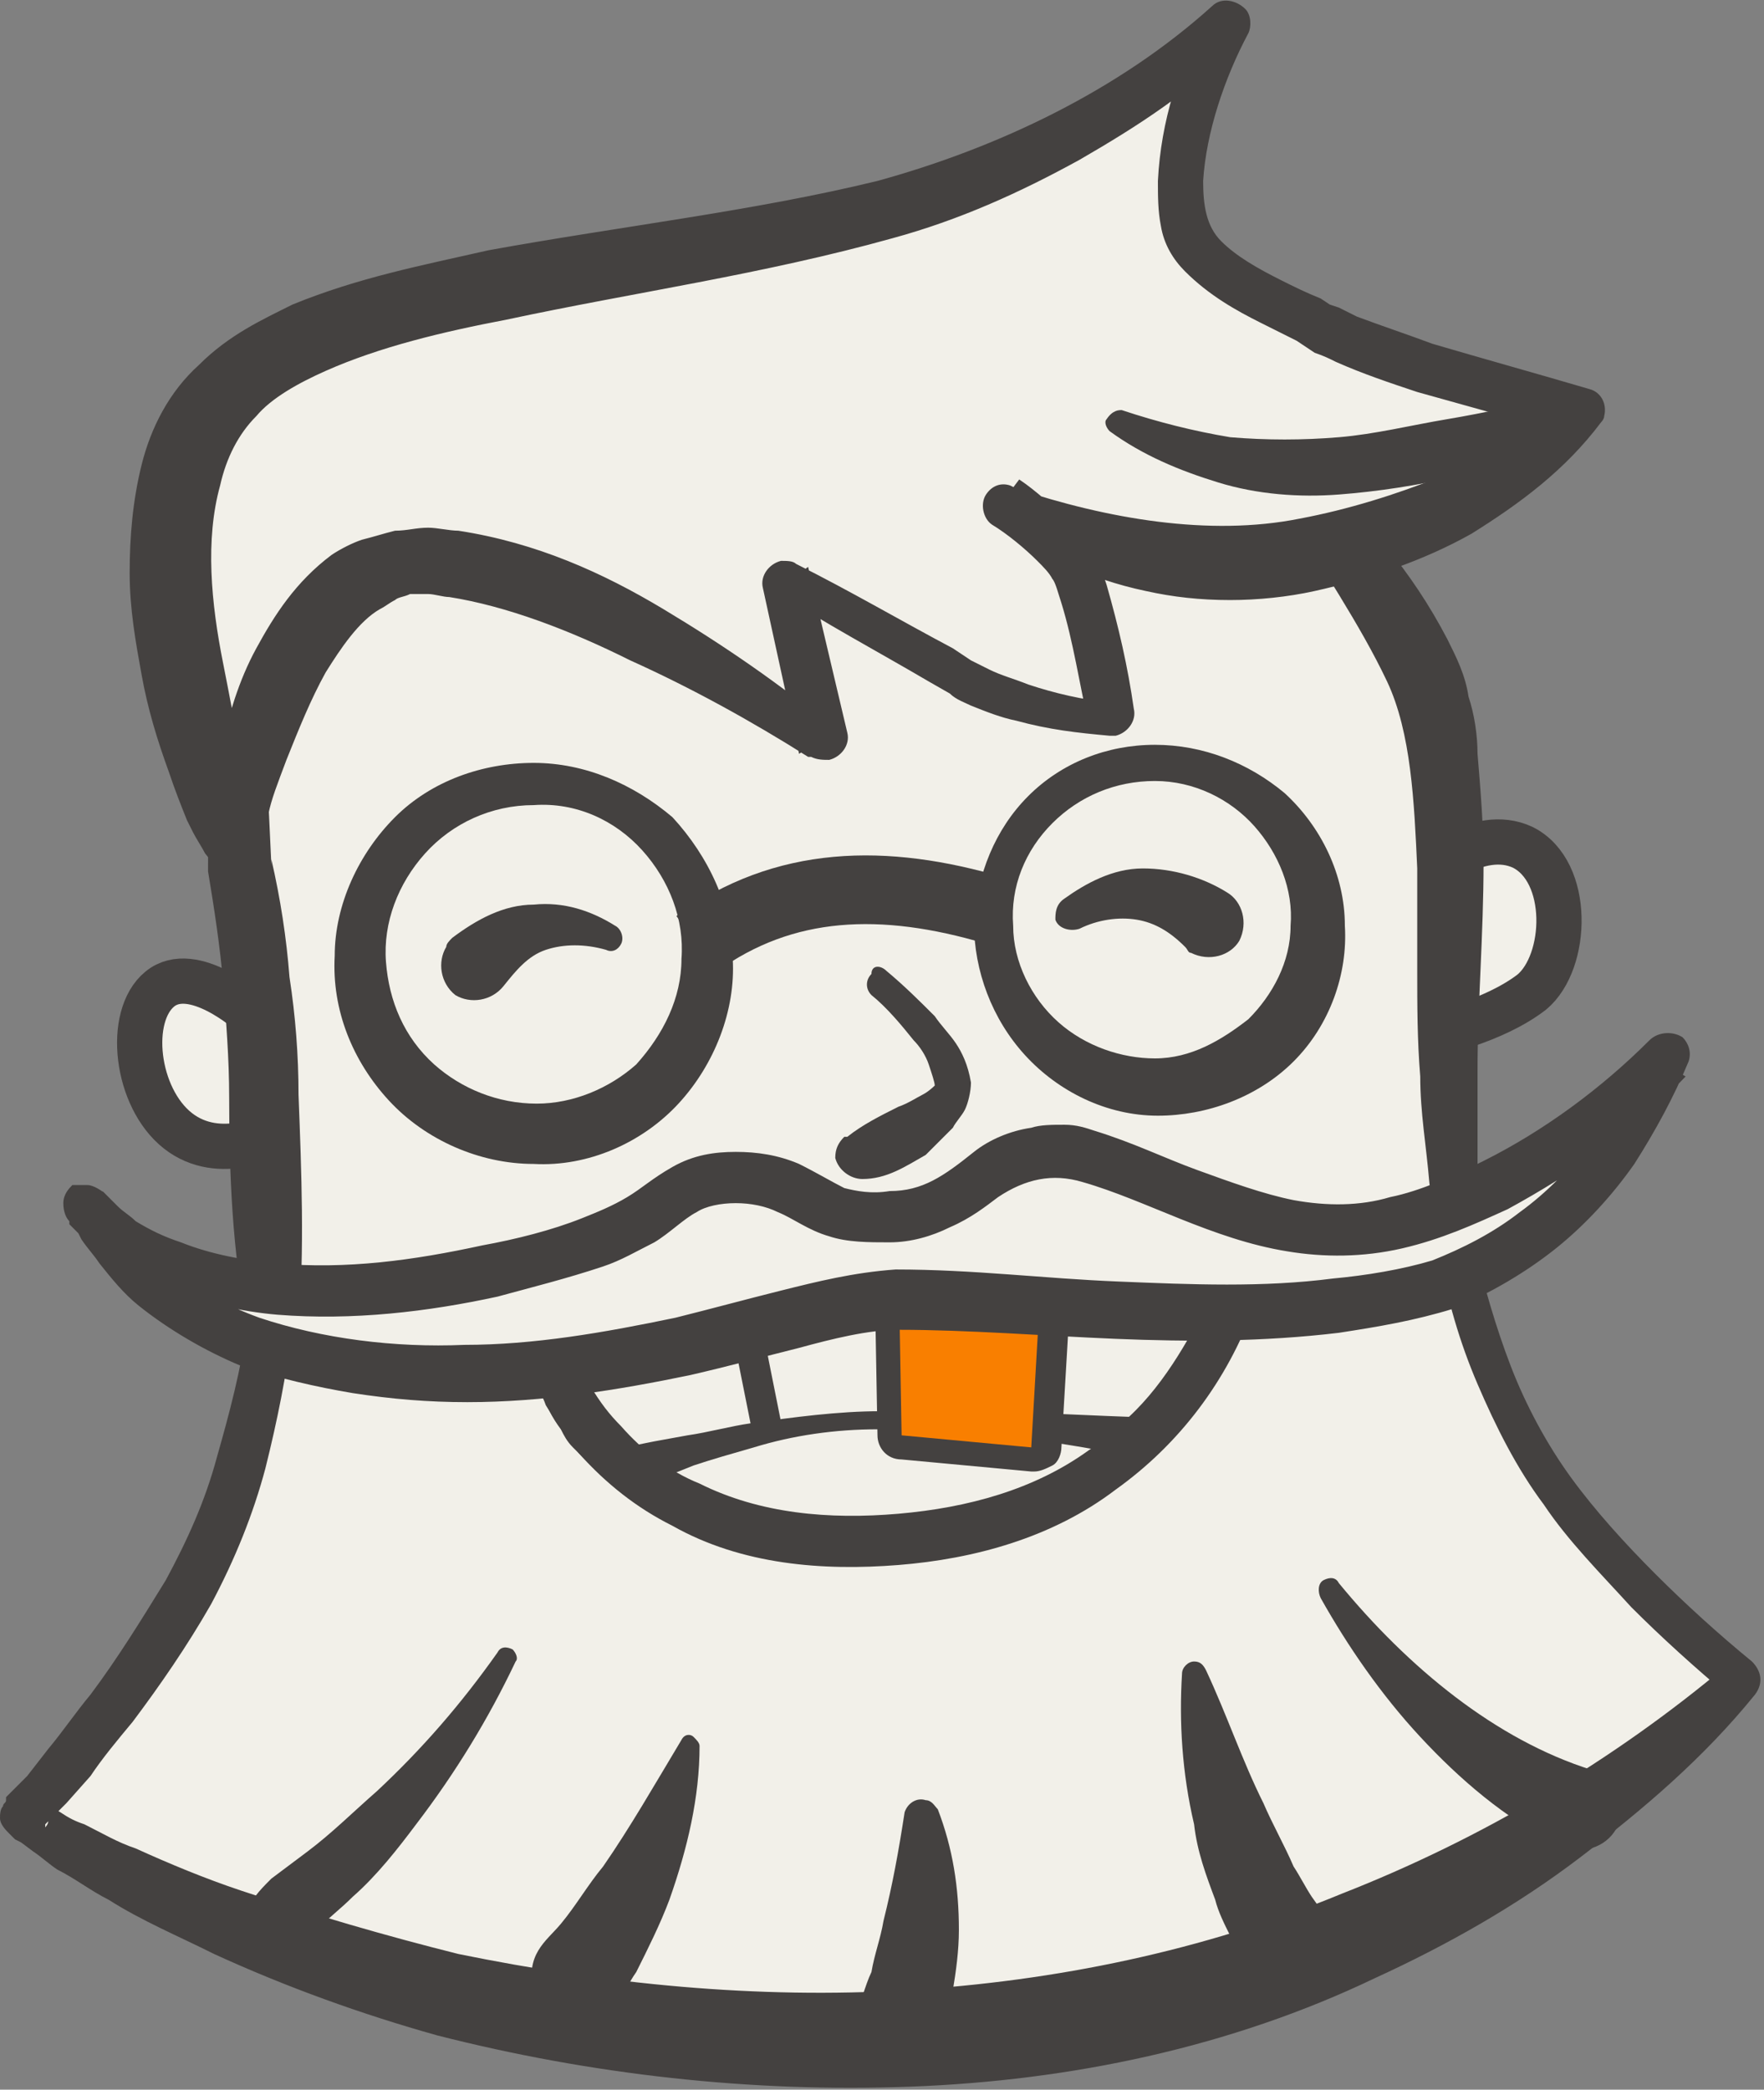 <?xml version="1.0" encoding="utf-8"?>
<!-- Generator: Adobe Illustrator 22.0.1, SVG Export Plug-In . SVG Version: 6.00 Build 0)  -->
<svg version="1.1" id="Layer_1" xmlns="http://www.w3.org/2000/svg" xmlns:xlink="http://www.w3.org/1999/xlink" x="0px" y="0px"
	 viewBox="0 0 58.5 69.3" style="enable-background:new 0 0 58.5 69.3;" xml:space="preserve">
<rect x="0" y="0" width="58.5" height="69.3" fill="#808080" stroke="none"/>
<style type="text/css">
	.st0{fill:#F2F0E9;stroke:#444140;stroke-width:1.5;stroke-linejoin:round;stroke-miterlimit:10;}
	.st1{fill:#F2F0E9;}
	.st2{fill:#444140;}
	.st3{fill:#FFAE3C;stroke:#444140;stroke-linejoin:round;stroke-miterlimit:10;}
	.st4{fill:#F97F00;}
	.st5{fill:none;stroke:#444140;stroke-width:2.278;stroke-linejoin:round;stroke-miterlimit:10;}
</style>
<g>
	<path class="st0" d="M8.3,33.6c0,0-1.9-1.7-3-0.8c-1.1,0.9-0.8,3.6,0.6,4.7s3.2,0.1,3.2,0.1L8.3,33.6z"/>
	<path class="st0" d="M47.3,29c0,0,1.7-1.6,3.2-0.9c1.6,0.8,1.5,3.8,0.3,4.8c-1.3,1-3.3,1.4-3.3,1.4L47.3,29z"/>
</g>
<g>
	<path class="st1" d="M48.5,42.5c0,0-0.6-5.6-0.5-9.3s0.3-7.9-0.6-10.4S43,16.2,43,16.2l-13.5-2.7l-14.8,2.3l-7.1,6.5l0.1,6.5
		c0,0,0.5,2.6,0.7,5.9S8.9,44,8.9,44L48.5,42.5z"/>
	<path class="st2" d="M48,42c-0.1,0.1-0.2,0.3-0.2,0.4c0,0.1,0,0.1,0,0.1l0,0l0-0.1l0-0.2l-0.1-0.4l-0.1-0.9l-0.2-1.7
		c-0.1-1.2-0.3-2.3-0.3-3.5c-0.1-1.2-0.1-2.4-0.1-3.5c0-1.1,0-2.3,0-3.4c-0.1-2.2-0.2-4.5-1-6.2c-0.9-1.9-2.2-3.8-3.4-5.8l0,0
		l0.4,0.2l-13.5-2.7l0.3,0l-14.7,2.2l0.4-0.2l-7.1,6.5l0,0l0.2-0.6c0.2,2.2,0.3,4.3,0.4,6.5l0-0.2c0.3,1.3,0.5,2.6,0.6,3.9
		c0.2,1.3,0.3,2.6,0.3,3.9c0.1,2.6,0.2,5.1,0,7.7l0,0l-0.8-0.7C21.9,42.7,34.9,42.4,48,42z M49.1,43c-13.3,0.6-26.8,1.3-40.2,1.8
		l-0.7,0L8.2,44l0,0c-0.5-2.5-0.6-5.1-0.6-7.6c0-1.3-0.1-2.5-0.2-3.8c-0.1-1.2-0.3-2.5-0.5-3.7l0-0.1l0-0.1c0-2.2,0-4.3,0.1-6.5
		l0-0.4l0.2-0.2l0,0l7.1-6.5l0.2-0.2l0.2,0l14.7-2.2l0.1,0l0.1,0l13.5,2.7l0.2,0l0.2,0.2l0,0c1.8,1.6,3.3,3.3,4.5,5.6
		c0.3,0.6,0.6,1.2,0.7,1.9c0.2,0.6,0.3,1.3,0.3,1.9c0.1,1.2,0.2,2.4,0.2,3.6c0,2.4-0.2,4.7-0.2,6.9c0,1.1,0,2.3,0,3.4l0.1,1.7l0,0.9
		l0,0.4l0,0.2l0,0.1l0,0.1C49.3,42.6,49.2,42.9,49.1,43z"/>
</g>
<g>
	<path class="st1" d="M0.7,60.2c0,0,10.3,7.8,28.3,7.5s28.7-12,28.7-12s-4.2-3.3-6.5-6.8c-2.3-3.5-3-7.5-3-7.5h-19L8.9,44
		c0,0-0.6,5.2-2.8,8.9S0.7,60.2,0.7,60.2z"/>
	<path class="st2" d="M1.5,60.2c0-0.1,0-0.3-0.1-0.4c0,0,0,0-0.1-0.1l0,0l0,0l0.2,0.1L2,60.1c0.3,0.2,0.5,0.3,0.8,0.4
		c0.6,0.3,1.1,0.6,1.7,0.8c1.1,0.5,2.3,1,3.5,1.4c2.4,0.8,4.8,1.5,7.2,2.1c4.9,1,9.9,1.5,14.9,1.2c4.9-0.3,9.8-1.3,14.4-3.2
		c4.6-1.8,9-4.4,12.8-7.6l0,0l0.1,1.1c-1.2-1-2.3-2-3.3-3c-1-1.1-2.1-2.2-2.9-3.4c-0.9-1.2-1.6-2.6-2.2-4c-0.6-1.4-1-2.8-1.3-4.4
		l0.7,0.6h-19l0.1,0L9,44.7l0,0l0.7-0.7c-0.2,1.6-0.5,3.1-0.9,4.7c-0.4,1.5-1,3-1.8,4.5c-0.8,1.4-1.7,2.7-2.6,3.9
		c-0.5,0.6-1,1.2-1.4,1.8l-0.8,0.9l-0.4,0.4l-0.2,0.2l-0.1,0.1l0,0.1l0,0c0,0,0.1-0.1,0.1-0.2C1.5,60.4,1.5,60.3,1.5,60.2z M0,60.3
		c0-0.1,0-0.3,0.1-0.4c0-0.1,0.1-0.1,0.1-0.2l0,0l0-0.1l0.1-0.1l0.2-0.2l0.4-0.4L1.6,58c0.5-0.6,0.9-1.2,1.4-1.8
		c0.9-1.2,1.7-2.5,2.5-3.8c0.7-1.3,1.3-2.6,1.7-4.1c0.4-1.4,0.8-2.9,1-4.4l0,0c0.1-0.3,0.3-0.6,0.6-0.6l0,0l20.3-2.6
		c0,0,0.1,0,0.1,0h19c0.4,0,0.7,0.3,0.7,0.6l0,0c0.3,1.3,0.7,2.7,1.2,4c0.5,1.3,1.2,2.6,2,3.7c0.8,1.1,1.8,2.2,2.8,3.2
		c1,1,2.1,2,3.2,2.9c0.3,0.3,0.4,0.7,0.1,1.1l0,0l0,0l0,0c-1.7,2.1-3.7,3.8-5.8,5.4c-2.1,1.6-4.4,2.9-6.8,4
		c-4.8,2.3-10.1,3.4-15.4,3.6c-5.3,0.2-10.6-0.4-15.7-1.7c-2.5-0.7-5-1.6-7.4-2.7c-1.2-0.6-2.4-1.1-3.5-1.8c-0.6-0.3-1.1-0.7-1.7-1
		c-0.3-0.2-0.5-0.4-0.8-0.6l-0.4-0.3L0.5,61l-0.2-0.2C0.2,60.7,0,60.5,0,60.3z"/>
</g>
<g>
	<path class="st2" d="M8.1,63.6c0.2-0.6,0.5-0.9,0.9-1.3c0.4-0.3,0.8-0.6,1.2-0.9c0.8-0.6,1.5-1.3,2.3-2c1.5-1.4,2.8-2.9,4-4.6
		c0.1-0.2,0.3-0.2,0.5-0.1c0.1,0.1,0.2,0.3,0.1,0.4c-0.9,1.9-2,3.7-3.3,5.4c-0.6,0.8-1.3,1.7-2.1,2.4c-0.4,0.4-0.8,0.7-1.2,1.1
		c-0.4,0.3-0.9,0.6-1.5,0.7c-0.5,0-0.9-0.4-0.9-0.9C8.1,63.9,8.1,63.8,8.1,63.6L8.1,63.6z"/>
</g>
<g>
	<path class="st2" d="M17.7,66.1c-0.3-1.3,0.4-1.7,0.9-2.3c0.5-0.6,0.9-1.3,1.4-1.9c0.9-1.3,1.7-2.7,2.6-4.2
		c0.1-0.2,0.3-0.2,0.4-0.1c0.1,0.1,0.2,0.2,0.2,0.3c0,1.7-0.4,3.4-1,5.1c-0.3,0.8-0.7,1.6-1.1,2.4c-0.5,0.7-0.7,1.7-2,1.7
		C18.3,67.1,17.8,66.7,17.7,66.1L17.7,66.1z"/>
</g>
<g>
	<path class="st2" d="M29,67.3c-0.5-0.5-0.5-0.8-0.4-1.1c0.1-0.3,0.2-0.6,0.3-0.8c0.1-0.6,0.3-1.1,0.4-1.7c0.3-1.2,0.5-2.3,0.7-3.6
		l0,0c0.1-0.3,0.4-0.5,0.7-0.4c0.2,0,0.3,0.2,0.4,0.3c0.5,1.3,0.7,2.6,0.7,4c0,0.7-0.1,1.4-0.2,2c-0.1,0.3-0.1,0.7-0.2,1
		c-0.1,0.3-0.2,0.6-1,0.8C29.9,67.9,29.4,67.7,29,67.3L29,67.3z"/>
</g>
<g>
	<path class="st2" d="M42.1,65c-0.9,0.1-1.1-0.4-1.3-0.8c-0.2-0.4-0.4-0.8-0.5-1.2c-0.3-0.8-0.6-1.6-0.7-2.5c-0.4-1.7-0.5-3.4-0.4-5
		c0-0.2,0.2-0.4,0.4-0.4c0.2,0,0.3,0.1,0.4,0.3c0.7,1.5,1.2,3,1.9,4.4c0.3,0.7,0.7,1.4,1,2.1c0.2,0.3,0.4,0.7,0.6,1
		c0.2,0.3,0.5,0.5,0,1.3l-0.1,0.1C43,64.7,42.6,64.9,42.1,65z"/>
</g>
<g>
	<path class="st2" d="M51.7,61.2c-1.8-0.9-3.3-2.2-4.6-3.6c-1.3-1.4-2.4-3-3.3-4.6c-0.1-0.2-0.1-0.5,0.1-0.6
		c0.2-0.1,0.4-0.1,0.5,0.1c2.3,2.8,5.2,5.2,8.4,6.2c0.7,0.2,1.1,1,0.9,1.7c-0.2,0.7-1,1.1-1.7,0.9C51.9,61.2,51.8,61.2,51.7,61.2
		L51.7,61.2z"/>
</g>
<g>
	<path class="st1" d="M18.2,44.7c0,0,1.6,6.9,10.9,6.5s11.8-8,11.8-8l-5.6-1.7L24.7,42L18.2,44.7z"/>
	<path class="st2" d="M18.8,45c0.1-0.1,0.1-0.2,0.1-0.3c0,0,0-0.1,0-0.1l0,0l0,0.1l0.1,0.2c0,0.1,0.1,0.2,0.2,0.4
		c0.1,0.2,0.2,0.5,0.4,0.7c0.3,0.5,0.6,0.9,1,1.3c0.7,0.8,1.6,1.5,2.6,1.9c2,1,4.3,1.2,6.6,1c2.3-0.2,4.5-0.8,6.3-2.1
		c1.8-1.2,3.4-3.1,4.2-5.1l0,0l0.5,0.9l-5.6-1.7l0.3,0l-10.6,0.5l0.2-0.1C23,43.5,20.9,44.3,18.8,45z M17.5,44.3
		c2.3-1,4.6-2.1,6.9-3c0.1,0,0.2-0.1,0.2-0.1l10.6-0.5c0.1,0,0.2,0,0.3,0l5.6,1.7l0,0c0.4,0.1,0.6,0.5,0.5,0.9l0,0l0,0
		c-0.9,2.5-2.5,4.6-4.6,6.1c-2.1,1.6-4.7,2.3-7.2,2.5c-2.5,0.2-5.2,0-7.5-1.3c-1.2-0.6-2.2-1.4-3.1-2.4c-0.4-0.5-0.8-1.1-1.1-1.6
		c-0.1-0.3-0.3-0.6-0.4-0.9c-0.1-0.2-0.1-0.3-0.2-0.5l-0.1-0.2l0-0.1l0,0c0,0,0-0.1,0-0.2C17.4,44.6,17.4,44.5,17.5,44.3z"/>
</g>
<g>
	<path class="st2" d="M21,48c-0.1,0-0.1,0-0.2,0c0,0-0.1,0-0.1,0l0,0l0.1,0L21,48l0.2-0.1l0.5-0.1l1.1-0.2c0.7-0.1,1.4-0.3,2.1-0.4
		c1.4-0.2,2.9-0.4,4.3-0.4c2.9-0.1,5.7,0.1,8.6,0.2l0,0l-0.6,0.2c1.3-1.1,2.2-2.7,3-4.3l0.5,1.1l-6-1.6l0.2,0l-5.5,0.2
		c-0.9,0-1.8,0.1-2.7,0.2L24.1,43l0.2-0.1l-5.8,2.4l0.4-0.9c0.2,0.7,0.5,1.5,0.9,2.1c0.1,0.2,0.2,0.3,0.3,0.4l0.4,0.4l0.4,0.4
		l0.2,0.2l0.1,0.1l0,0l0,0l0,0l0,0C21.4,48.2,21.2,48,21,48z M20.8,49.5c-0.2,0-0.4-0.2-0.3-0.1l0,0l0,0l0,0l-0.1-0.1l-0.1-0.1
		l-0.3-0.2l-0.5-0.5L19,48c-0.2-0.2-0.3-0.4-0.4-0.6c-0.3-0.4-0.5-0.8-0.6-1.2c-0.2-0.4-0.3-0.8-0.5-1.3c-0.1-0.4,0.1-0.8,0.4-0.9
		l0,0l5.8-2.4c0.1,0,0.1,0,0.2-0.1l2.7-0.3c0.9-0.1,1.8-0.2,2.7-0.2l5.5-0.2c0.1,0,0.2,0,0.2,0l6,1.6c0.4,0.1,0.6,0.5,0.5,0.9
		c0,0.1,0,0.1-0.1,0.2c-0.9,1.6-1.8,3.4-3.4,4.7l0,0c-0.2,0.1-0.4,0.2-0.5,0.1l0,0c-1.4-0.3-2.8-0.5-4.2-0.7
		c-1.4-0.2-2.8-0.2-4.2-0.2c-1.4,0-2.8,0.2-4.1,0.6c-0.7,0.2-1.4,0.4-2,0.6l-1,0.4l-0.5,0.2l-0.2,0.1l-0.1,0.1l-0.1,0l0,0
		c0,0-0.1,0-0.1,0C21,49.5,20.9,49.5,20.8,49.5z"/>
</g>
<line class="st3" x1="25.5" y1="47.7" x2="24.5" y2="42.7"/>
<g>
	<path class="st4" d="M29.9,48c-0.2,0-0.4-0.2-0.4-0.4l-0.1-5.6c0-0.1,0.1-0.2,0.1-0.3c0.1-0.1,0.2-0.1,0.3-0.1c0,0,0.1,0,0.1,0
		l4.7,0.9c0.2,0,0.4,0.2,0.3,0.4L34.6,48c0,0.1-0.1,0.2-0.1,0.3c-0.1,0.1-0.2,0.1-0.3,0.1C34.2,48.4,29.9,48,29.9,48z"/>
	<path class="st2" d="M29.8,41.9l4.7,0.9L34.2,48l-4.3-0.4L29.8,41.9 M29.8,41.1c-0.2,0-0.4,0.1-0.5,0.2c-0.2,0.2-0.3,0.4-0.3,0.7
		l0.1,5.6c0,0.4,0.3,0.8,0.8,0.8l4.3,0.4c0,0,0,0,0.1,0c0.2,0,0.4-0.1,0.6-0.2c0.2-0.1,0.3-0.4,0.3-0.6l0.3-5.1
		c0-0.4-0.3-0.8-0.7-0.9l-4.7-0.9C29.9,41.1,29.8,41.1,29.8,41.1L29.8,41.1z"/>
</g>
<g>
	<path class="st2" d="M29.4,32.2c0.6,0.5,1.1,1,1.6,1.5c0.2,0.3,0.5,0.6,0.7,0.9c0.2,0.3,0.4,0.7,0.5,1.3c0,0.3-0.1,0.7-0.2,0.9
		c-0.1,0.2-0.3,0.4-0.4,0.6c-0.3,0.3-0.6,0.6-0.9,0.9c-0.7,0.4-1.3,0.8-2.1,0.8c-0.4,0-0.8-0.3-0.9-0.7c0-0.3,0.1-0.5,0.3-0.7l0.1,0
		c0.5-0.4,1.1-0.7,1.7-1c0.3-0.1,0.6-0.3,0.8-0.4c0.2-0.1,0.4-0.3,0.4-0.3c0-0.1-0.1-0.4-0.2-0.7c-0.1-0.3-0.3-0.6-0.5-0.8
		c-0.4-0.5-0.9-1.1-1.4-1.5l0,0c-0.2-0.2-0.2-0.5,0-0.7C28.9,32,29.2,32,29.4,32.2z"/>
</g>
<g>
	<path class="st1" d="M2.8,39.9c0,0,2.8,4,11.5,2.6s7-3.2,9.7-3.4c2.7-0.3,2.6,1.4,5.3,1.3s2.9-2,5.4-2.2c2.6-0.2,7,3.8,12.1,2.3
		c5.1-1.6,8.4-5.3,8.4-5.3s-2.4,6.4-8.5,7.8c-5.9,1.3-13.9,0-17.2,0.2c-3.3,0.2-9.1,2.9-16,2.4C6.6,45,4.6,42.4,2.8,39.9z"/>
	<path class="st2" d="M3.2,40.5c0.1-0.1,0.3-0.2,0.3-0.5c0-0.3-0.1-0.5-0.1-0.5l0,0l0.1,0.1l0.1,0.1c0.1,0.1,0.2,0.2,0.3,0.3
		c0.2,0.2,0.4,0.3,0.6,0.5C5,40.8,5.4,41,6,41.2c1,0.4,2.1,0.6,3.2,0.7c2.3,0.2,4.5-0.1,6.8-0.6c1.1-0.2,2.3-0.5,3.3-0.9
		c0.5-0.2,1-0.4,1.5-0.7c0.5-0.3,0.8-0.6,1.5-1c0.7-0.4,1.4-0.5,2.1-0.5c0.7,0,1.4,0.1,2.1,0.4c0.6,0.3,1.1,0.6,1.5,0.8
		c0.4,0.1,0.9,0.2,1.5,0.1c1.1,0,1.8-0.5,2.8-1.3c0.5-0.4,1.2-0.7,1.9-0.8c0.3-0.1,0.7-0.1,1.1-0.1c0.4,0,0.7,0.1,1,0.2
		c1.3,0.4,2.3,0.9,3.4,1.3c1.1,0.4,2.2,0.8,3.2,1c1.1,0.2,2.2,0.2,3.2-0.1c1-0.2,2.1-0.7,3.1-1.2c2-1,3.9-2.4,5.5-4l0,0
		c0.3-0.3,0.8-0.3,1.1-0.1c0.2,0.2,0.3,0.5,0.2,0.8c-0.5,1.2-1.1,2.3-1.8,3.4c-0.7,1-1.6,2-2.6,2.8c-1,0.8-2.2,1.5-3.4,2
		c-1.3,0.4-2.5,0.6-3.8,0.8c-2.5,0.3-5,0.3-7.4,0.2c-2.4-0.1-4.9-0.3-7.2-0.3c-1,0-2.2,0.3-3.3,0.6c-1.2,0.3-2.3,0.6-3.6,0.9
		c-2.4,0.5-4.9,0.9-7.4,0.9c-1.3,0-2.5-0.1-3.8-0.3c-1.2-0.2-2.5-0.5-3.7-0.9c-1.2-0.5-2.4-1.2-3.4-2c-0.5-0.4-0.9-0.9-1.3-1.4
		c-0.2-0.3-0.4-0.5-0.6-0.8l-0.1-0.2l-0.1-0.1c0,0,0,0,0.1,0c0.1,0,0.2,0,0.4,0C3.1,40.8,3.2,40.7,3.2,40.5z M2.4,39.3
		c0.1,0,0.3,0,0.5,0c0.2,0,0.5,0.2,0.6,0.3c0.1,0.1,0.1,0.2,0.2,0.2L3.8,40l0.1,0.2c0.2,0.2,0.4,0.4,0.6,0.7
		c0.4,0.4,0.8,0.8,1.2,1.2c0.9,0.7,1.8,1.2,2.9,1.6c2.1,0.7,4.5,1,6.8,0.9c2.3,0,4.6-0.4,7-0.9c1.2-0.3,2.3-0.6,3.5-0.9
		c1.2-0.3,2.4-0.6,3.8-0.7c2.6,0,4.9,0.3,7.4,0.4c2.4,0.1,4.8,0.2,7.1-0.1c1.1-0.1,2.3-0.3,3.3-0.6c1-0.4,2-0.9,2.9-1.6
		c1.8-1.3,3.2-3.3,4.2-5.3l1.3,0.8l0,0c-1.7,1.8-3.7,3.2-5.9,4.4c-1.1,0.5-2.2,1-3.5,1.3c-1.3,0.3-2.6,0.3-3.8,0.1
		c-2.5-0.4-4.7-1.7-6.8-2.3c-1-0.3-1.9-0.1-2.8,0.5c-0.4,0.3-0.9,0.7-1.6,1c-0.6,0.3-1.3,0.5-2,0.5c-0.7,0-1.4,0-2-0.2
		c-0.7-0.2-1.2-0.6-1.7-0.8c-0.4-0.2-0.9-0.3-1.4-0.3c-0.5,0-1,0.1-1.3,0.3c-0.4,0.2-0.9,0.7-1.4,1c-0.6,0.3-1.1,0.6-1.7,0.8
		c-1.2,0.4-2.4,0.7-3.5,1c-2.3,0.5-4.8,0.8-7.3,0.6c-1.2-0.1-2.5-0.4-3.7-0.9c-0.6-0.2-1.2-0.5-1.7-0.9c-0.3-0.2-0.5-0.4-0.8-0.6
		c-0.1-0.1-0.2-0.2-0.4-0.3l-0.2-0.2l-0.1-0.1l0-0.1c-0.1-0.1-0.2-0.3-0.2-0.6C2.1,39.6,2.3,39.4,2.4,39.3z"/>
</g>
<g>
	<path class="st1" d="M7.7,28.5c0,0,1.1-9,5.7-9.8s13.9,6,13.9,6L26,19.2c0,0,3.8,2.1,5.8,3.3s5,1.4,5,1.4s-0.8-4.1-1.3-5
		s-2.3-2.1-2.3-2.1s4.6,3.1,10.8,1.6s8.5-4.6,8.5-4.6s-7-1.8-8.8-2.9s-4.5-1.6-4.6-4.4s1.5-5.8,1.5-5.8s-4.5,4.6-12.5,6.5
		S10.2,9.7,7.3,13.1C4.5,16.4,5.5,22,7.7,28.5z"/>
	<path class="st2" d="M7.6,27.7c-0.1,0-0.3,0-0.5,0.2C7,28,6.9,28.3,6.9,28.3l0-0.1l0-0.2l0-0.4c0-0.3,0-0.6,0.1-0.9
		c0.1-0.6,0.2-1.2,0.3-1.8c0.3-1.2,0.6-2.3,1.2-3.4c0.6-1.1,1.3-2.2,2.5-3.1c0.3-0.2,0.7-0.4,1-0.5c0.4-0.1,0.7-0.2,1.1-0.3
		c0.4,0,0.7-0.1,1.1-0.1c0.3,0,0.7,0.1,1,0.1C17.8,18,20,19,22,20.2c2,1.2,3.9,2.5,5.7,4l-1.2,0.8l-1.2-5.5
		c-0.1-0.4,0.2-0.8,0.6-0.9c0.2,0,0.4,0,0.5,0.1l0,0c1.8,0.9,3.5,1.9,5.2,2.8l0.6,0.4c0.2,0.1,0.4,0.2,0.6,0.3
		c0.4,0.2,0.8,0.3,1.3,0.5c0.9,0.3,1.8,0.5,2.7,0.6L36.1,24l0,0c-0.3-1.3-0.5-2.7-0.9-4c-0.1-0.3-0.2-0.7-0.3-0.8
		c-0.1-0.2-0.3-0.4-0.5-0.6c-0.4-0.4-1-0.9-1.5-1.2l0,0c-0.3-0.2-0.4-0.7-0.2-1c0.2-0.3,0.5-0.4,0.8-0.3l0.2,0.1
		c1.5,0.5,3.1,0.9,4.7,1.1c1.6,0.2,3.2,0.2,4.7-0.1c1.6-0.3,3.2-0.8,4.7-1.4c1.5-0.6,3-1.5,4.1-2.5l0,0l0.4,1.2
		C50.6,14,48.8,13.5,47,13c-0.9-0.3-1.8-0.6-2.7-1c-0.2-0.1-0.4-0.2-0.7-0.3l-0.3-0.2l-0.3-0.2c-0.4-0.2-0.8-0.4-1.2-0.6
		c-0.8-0.4-1.7-0.9-2.5-1.7c-0.4-0.4-0.7-0.9-0.8-1.5C38.4,7,38.4,6.5,38.4,6c0.1-2,0.7-3.8,1.6-5.6l0,0l1.2,0.9
		c-1.6,1.7-3.5,2.9-5.4,4c-2,1.1-4,2-6.2,2.6c-4.3,1.2-8.6,1.8-12.8,2.7c-2.1,0.4-4.2,0.9-6,1.7c-0.9,0.4-1.8,0.9-2.3,1.5
		c-0.6,0.6-1,1.4-1.2,2.3c-0.5,1.8-0.3,3.9,0.1,5.9c0.2,1,0.4,2.1,0.6,3.1l0.3,1.6c0,0.1,0.1,0.3,0.1,0.4c0,0,0,0.1-0.1,0.1
		C7.9,27.2,7.6,27.4,7.6,27.7z M7.7,29.2c-0.2-0.2-0.6-0.5-0.9-0.9c-0.1-0.2-0.3-0.5-0.4-0.7l-0.2-0.4c-0.2-0.5-0.4-1-0.6-1.6
		c-0.4-1.1-0.7-2.1-0.9-3.2c-0.2-1.1-0.4-2.2-0.4-3.4c0-1.2,0.1-2.4,0.4-3.6c0.3-1.2,0.9-2.4,1.9-3.3c1-1,2.1-1.5,3.1-2
		c2.2-0.9,4.3-1.3,6.5-1.8C20.6,7.5,25,7,29.1,6c4-1.1,8-3,11.1-5.8l0,0c0.3-0.3,0.8-0.2,1.1,0.1c0.2,0.2,0.2,0.6,0.1,0.8l0,0
		C40.6,2.6,40,4.4,39.9,6c0,0.8,0.1,1.5,0.6,2c0.5,0.5,1.2,0.9,2,1.3c0.4,0.2,0.8,0.4,1.3,0.6l0.3,0.2l0.3,0.1
		c0.2,0.1,0.4,0.2,0.6,0.3c0.8,0.3,1.7,0.6,2.5,0.9c1.7,0.5,3.5,1,5.2,1.5c0.4,0.1,0.6,0.5,0.5,0.9c0,0.1-0.1,0.2-0.1,0.2l0,0l0,0
		c-1.2,1.6-2.7,2.7-4.3,3.7c-1.6,0.9-3.4,1.5-5.2,1.9c-0.9,0.2-1.9,0.3-2.8,0.3c-1,0-1.9-0.1-2.8-0.3c-1.9-0.4-3.6-1.2-5.1-2.5
		l0.9-1.2l0,0c0.6,0.4,1.1,0.9,1.7,1.4c0.3,0.3,0.5,0.5,0.8,1c0.2,0.5,0.3,0.8,0.4,1.1c0.4,1.4,0.7,2.7,0.9,4.1l0,0
		c0.1,0.4-0.2,0.8-0.6,0.9c-0.1,0-0.1,0-0.2,0l0,0c-1.1-0.1-2-0.2-3.1-0.5c-0.5-0.1-1-0.3-1.5-0.5c-0.2-0.1-0.5-0.2-0.7-0.4
		l-0.7-0.4c-1.7-1-3.4-1.9-5.1-3l0,0l1.1-0.8l1.3,5.5c0.1,0.4-0.2,0.8-0.6,0.9c-0.2,0-0.4,0-0.6-0.1l-0.1,0
		c-1.9-1.2-3.9-2.3-5.9-3.2c-2-1-4.1-1.8-6-2.1c-0.2,0-0.5-0.1-0.7-0.1l-0.6,0c-0.2,0.1-0.4,0.1-0.5,0.2c-0.2,0.1-0.3,0.2-0.5,0.3
		c-0.7,0.4-1.3,1.3-1.8,2.1c-0.5,0.9-0.9,1.9-1.3,2.9C9.2,26,9,26.5,8.9,27l-0.2,0.8l-0.1,0.4l-0.1,0.2l0,0.1c0,0.1-0.1,0.3-0.2,0.5
		C8.1,29.1,7.9,29.2,7.7,29.2z"/>
</g>
<g>
	<path class="st2" d="M37.2,13.6c1.2,0.4,2.4,0.7,3.6,0.9c1.2,0.1,2.4,0.1,3.6,0c1.2-0.1,2.4-0.4,3.6-0.6c1.2-0.2,2.5-0.5,3.7-0.7
		c0.4-0.1,0.8,0.2,0.8,0.7c0,0.4-0.2,0.7-0.5,0.8c-1.2,0.4-2.4,0.8-3.7,1.1c-1.3,0.3-2.6,0.5-3.9,0.6c-1.3,0.1-2.7,0-4-0.4
		c-1.3-0.4-2.5-0.9-3.6-1.7c-0.1-0.1-0.2-0.3-0.1-0.4C36.9,13.6,37.1,13.6,37.2,13.6z"/>
</g>
<g>
	<path class="st2" d="M42.8,30.7c0.1-1.2-0.4-2.4-1.2-3.3c-0.8-0.9-2-1.5-3.3-1.5c-1.3,0-2.5,0.5-3.4,1.4c-0.9,0.9-1.4,2.1-1.3,3.4
		c0,1.2,0.6,2.4,1.5,3.2c0.9,0.8,2.1,1.2,3.2,1.2c1.2,0,2.2-0.6,3.1-1.3C42.2,33,42.8,31.9,42.8,30.7z M44.6,30.7
		c0.1,1.6-0.5,3.3-1.7,4.5c-1.2,1.2-2.9,1.8-4.5,1.8c-1.7,0-3.3-0.8-4.4-2c-1.1-1.2-1.7-2.8-1.7-4.4c0.1-1.6,0.7-3.1,1.8-4.2
		c1.1-1.1,2.6-1.7,4.2-1.7c1.6,0,3.1,0.6,4.3,1.6C43.8,27.4,44.6,29,44.6,30.7z"/>
</g>
<g>
	<path class="st2" d="M22.6,31.8c0.1-1.3-0.4-2.6-1.3-3.6c-0.9-1-2.2-1.6-3.6-1.5c-1.4,0-2.7,0.6-3.6,1.6c-0.9,1-1.4,2.3-1.3,3.6
		c0.1,1.3,0.6,2.5,1.6,3.4c0.9,0.8,2.1,1.3,3.4,1.3c1.2,0,2.4-0.5,3.3-1.3C22,34.3,22.6,33.1,22.6,31.8z M24.3,31.8
		c0.1,1.7-0.6,3.5-1.8,4.8c-1.2,1.3-3,2.1-4.8,2c-1.8,0-3.6-0.8-4.8-2.1c-1.2-1.3-1.9-3-1.8-4.8c0-1.7,0.8-3.4,2-4.6
		c1.2-1.2,2.9-1.8,4.6-1.8c1.7,0,3.3,0.7,4.6,1.8C23.5,28.4,24.3,30.1,24.3,31.8z"/>
</g>
<path class="st5" d="M23.1,31.3c2.9-2.1,6.2-2.2,9.9-1.1"/>
<g>
	<path class="st2" d="M15,31.1c0.8-0.6,1.7-1.1,2.7-1.1c1-0.1,1.9,0.2,2.7,0.7c0.2,0.1,0.3,0.4,0.2,0.6c-0.1,0.2-0.3,0.3-0.5,0.2
		l0,0c-0.7-0.2-1.4-0.2-2,0c-0.6,0.2-1,0.7-1.4,1.2c-0.4,0.5-1.1,0.6-1.6,0.3c-0.5-0.4-0.6-1.1-0.3-1.6C14.8,31.3,14.9,31.2,15,31.1
		L15,31.1z"/>
</g>
<g>
	<path class="st2" d="M35.3,29.8c0.7-0.5,1.6-1,2.6-1c1,0,2,0.3,2.8,0.8l0,0c0.5,0.3,0.7,1,0.4,1.6c-0.3,0.5-1,0.7-1.6,0.4
		c-0.1,0-0.1-0.1-0.2-0.2c-0.5-0.5-1-0.8-1.6-0.9c-0.6-0.1-1.3,0-1.9,0.3l0,0c-0.3,0.1-0.7,0-0.8-0.3C35,30.3,35,30,35.3,29.8z"/>
</g>
</svg>
